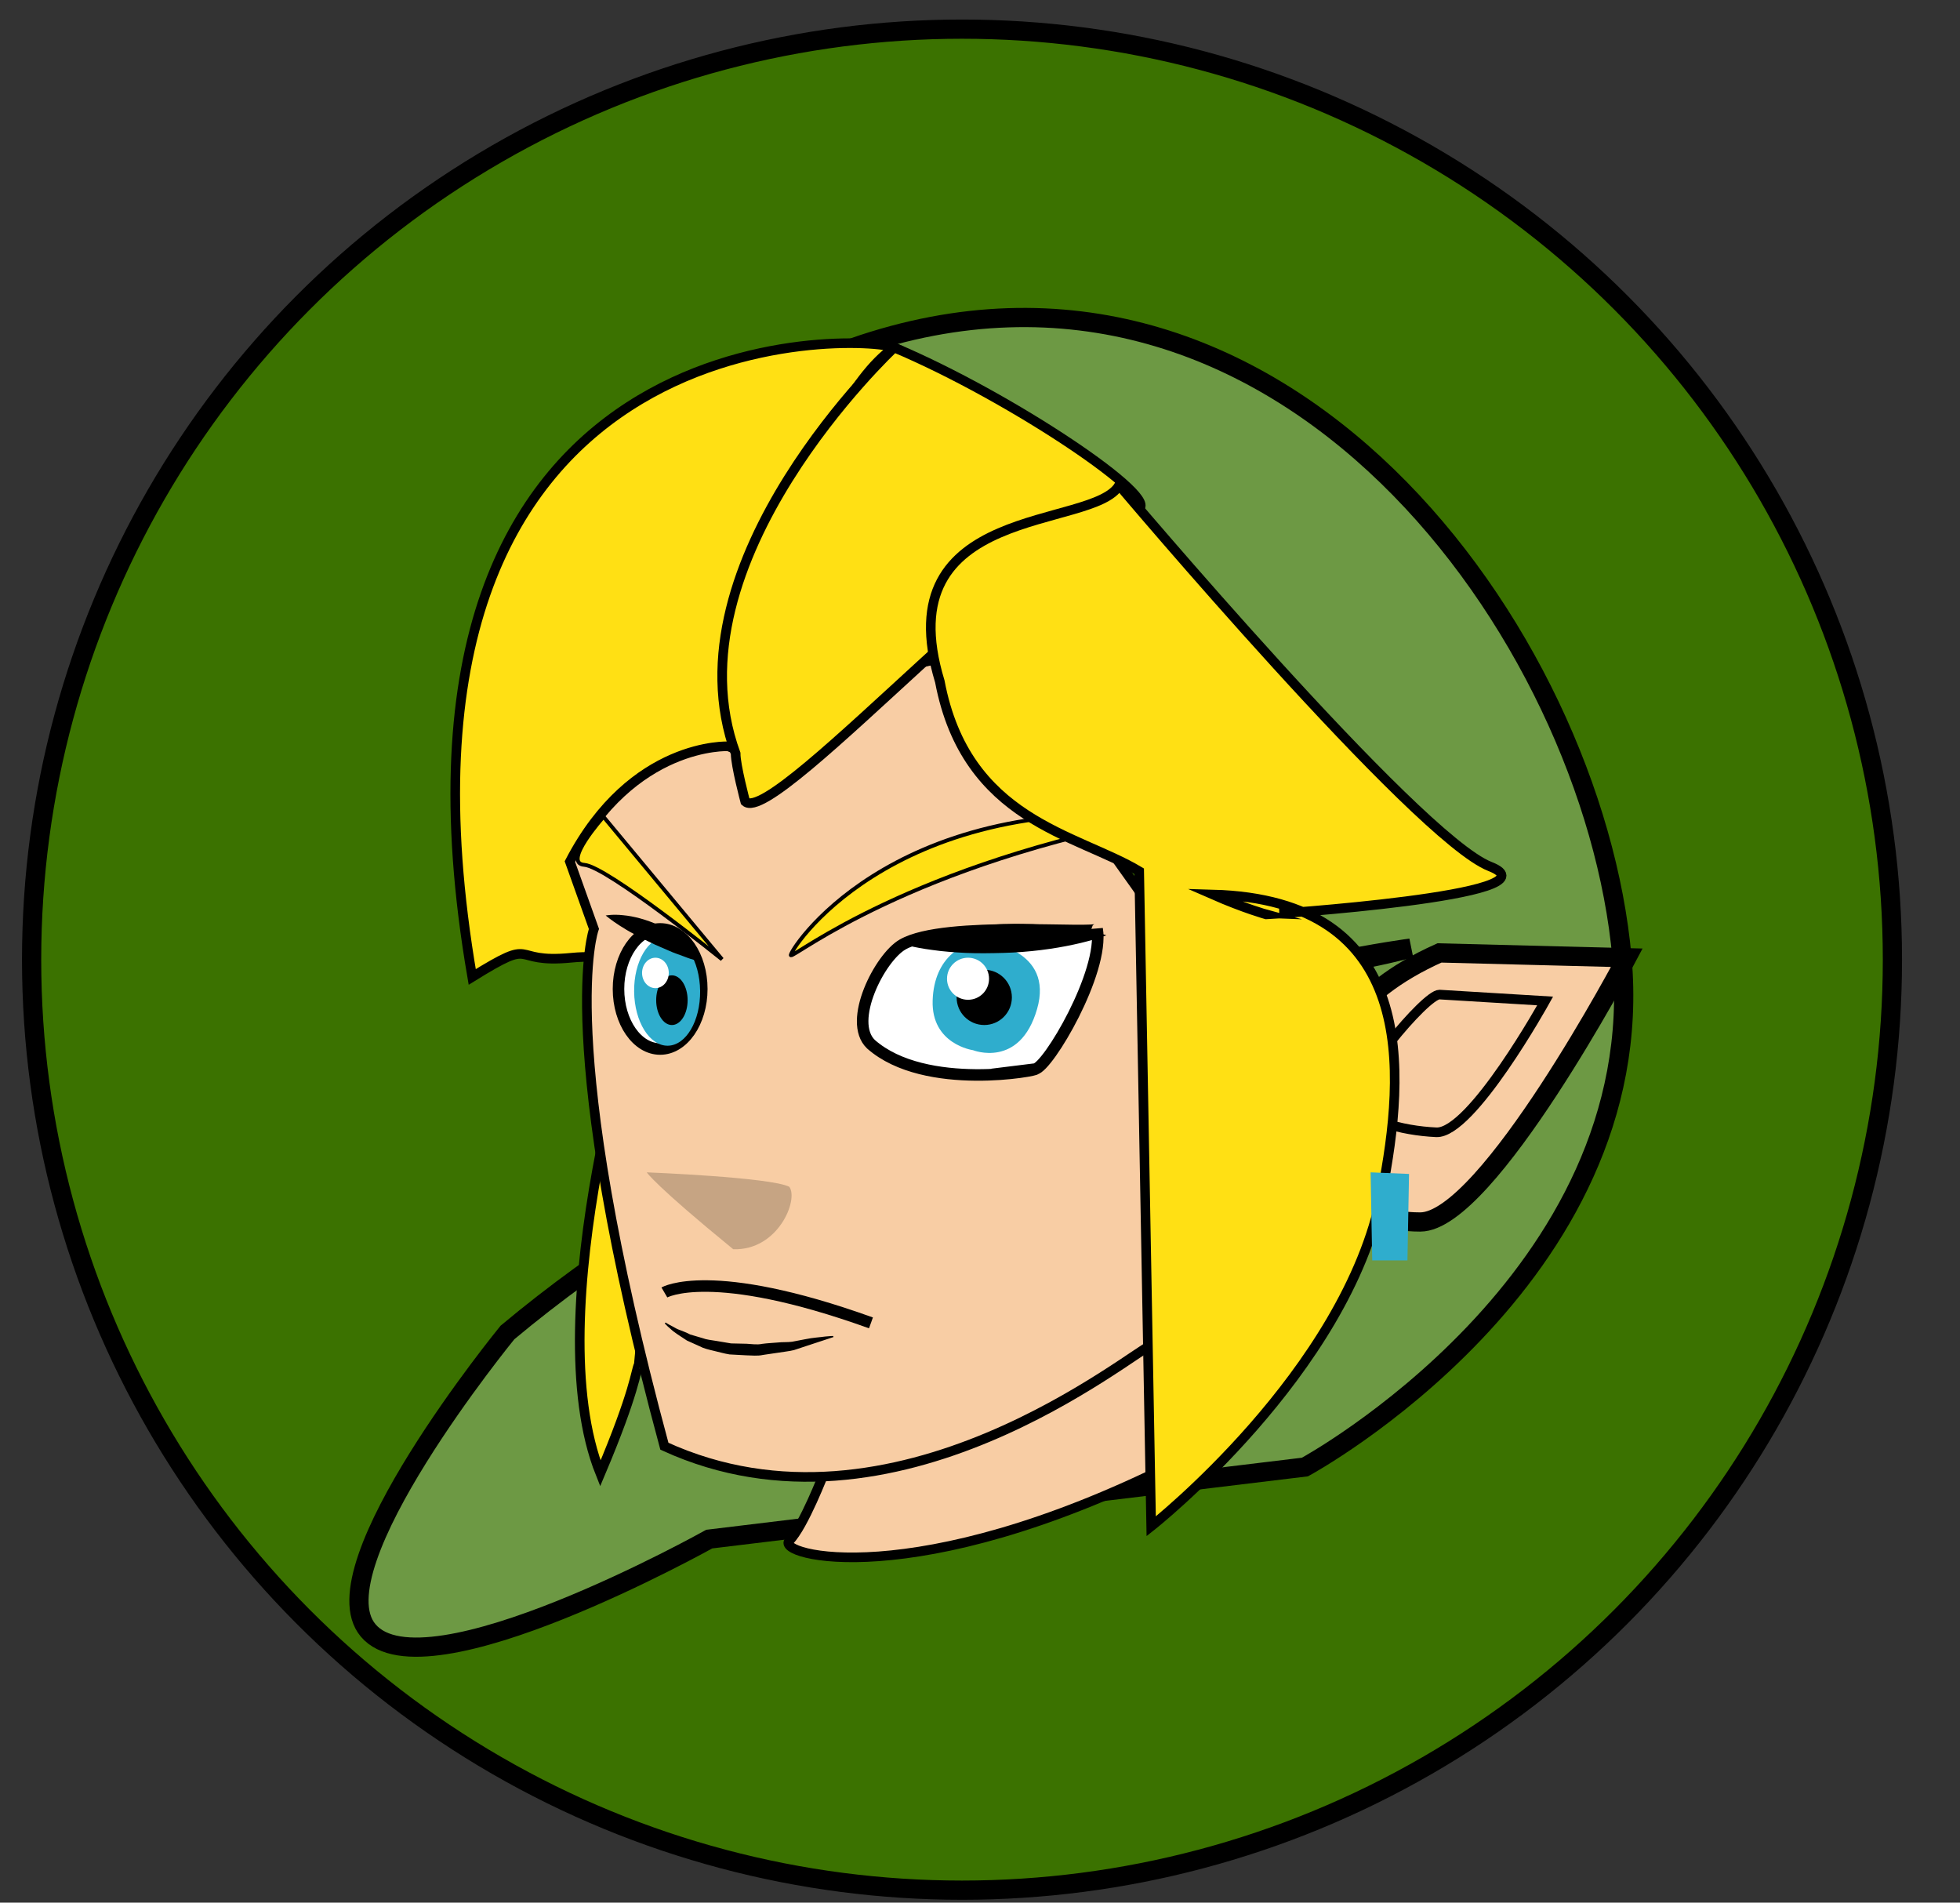 <?xml version="1.0" encoding="utf-8"?>
<!-- Generator: Adobe Illustrator 16.0.3, SVG Export Plug-In . SVG Version: 6.00 Build 0)  -->
<!DOCTYPE svg PUBLIC "-//W3C//DTD SVG 1.1//EN" "http://www.w3.org/Graphics/SVG/1.1/DTD/svg11.dtd">
<svg version="1.1" id="Calque_2" xmlns="http://www.w3.org/2000/svg" xmlns:xlink="http://www.w3.org/1999/xlink" x="0px" y="0px"
	 width="101.996px" height="99px" viewBox="0 0 101.996 99" enable-background="new 0 0 101.996 99" xml:space="preserve">
<rect x="0" y="0" width="101.996" height="99" fill="#333333" stroke="none"/>
<circle fill="#3B7200" stroke="#000000" stroke-miterlimit="10" cx="50.062" cy="49.933" r="48.417"/>
<path fill="#6D9944" stroke="#000000" stroke-miterlimit="10" d="M44.407,18.083c0,0,22,12.25,27.5,25.25c-13.75,10.25,1.5,6,1.5,6
	s-27.25,3.5-47,20c0,0-9.998,12.222-7.25,15.5c2.95,3.521,17.75-4.75,17.75-4.75l31-3.75c0,0,18-9.75,16.5-26.5
	S66.658,10.333,44.407,18.083z"/>
<path fill="none" stroke="#000000" stroke-miterlimit="10" d="M64.783,75.083"/>
<path fill="none" stroke="#000000" stroke-miterlimit="10" d="M44.032,17.708"/>
<path fill="#FFE014" stroke="#000000" stroke-width="0.5" stroke-miterlimit="10" d="M46.532,18.083
	c-1.5-0.667-27.958-2.083-21.958,32.75c3.5-2.167,1.834-0.667,5.167-1s3.667,1.5,3.667,1.5s-5.5,17-2.167,25.334
	c1.833-4.334,1.833-5.334,2-5.667C33.24,71,37.532,24.417,46.532,18.083z"/>
<path fill="#F8CDA4" stroke="#000000" stroke-width="0.5" stroke-miterlimit="10" d="M42.907,76.583c0,0-1.083,2.834-1.833,3.584
	s6.5,2.75,20-4c0.5-0.167,0.084-7.084,0.084-7.084L42.907,76.583z"/>
<path fill="#F8CDA4" stroke="#000000" stroke-width="0.5" stroke-miterlimit="10" d="M29.657,44.833l1.25,3.5
	c0,0-2.083,5.667,3.667,26.917c12,5.5,24.333-4.917,25.583-5.417s-1.125-18.25,1.75-18s-10.25-14-8.25-15.75
	c2.625-2.25-6.875-4-13.5,3c-0.375,0.625-2.25-0.25-2.25-0.25S32.907,38.583,29.657,44.833z"/>
<path fill="#FFE014" stroke="#000000" stroke-width="0.2" stroke-miterlimit="10" d="M31.407,42.5l6.167,7.417
	c0,0-6-4.834-7.167-4.917S31.407,42.5,31.407,42.5z"/>
<path fill="#F8CDA4" stroke="#000000" stroke-miterlimit="10" d="M74.908,49.583l9.75,0.25c0,0-7.25,13.75-10.75,13.75
	s-4.25-2.25-4.25-2.25S65.408,53.833,74.908,49.583z"/>
<path fill="none" stroke="#000000" stroke-width="0.5" stroke-miterlimit="10" d="M74.908,51.75l5.5,0.333
	c0,0-3.832,6.916-5.666,6.833s-3.918-0.666-4.168-1.583S74.158,51.75,74.908,51.75z"/>
<path fill="#FFE014" stroke="#000000" stroke-width="0.2" stroke-miterlimit="10" d="M41.157,49.708
	c-0.188-0.063,5-8.5,19.584-7.208C47.344,44.958,41.407,49.771,41.157,49.708z"/>
<path display="none" fill="#FFE014" d="M47.407,18.5"/>
<path fill="#FFE014" stroke="#000000" stroke-width="0.5" stroke-miterlimit="10" d="M46.532,18.083c0,0-11.917,11.125-8.25,21.125
	c0,0.625,0.5,2.5,0.5,2.5C40.31,43.125,55.408,25.833,59.199,26.5C60.621,26.045,52.619,20.645,46.532,18.083z"/>
<path fill="#FFE014" stroke="#000000" stroke-width="0.5" stroke-miterlimit="10" d="M77.533,45.083
	C73.699,43.583,58.24,25.25,58.24,25.25c-1.334,2.333-12.166,0.875-9.333,10.208c1.375,7.25,7.119,7.921,10.375,9.875l0.625,34.084
	c0,0,10.166-8,12-17.334c1.256-6.396,1.875-15.25-8.805-15.542c1.656,0.726,2.805,1.042,2.805,1.042S81.367,46.583,77.533,45.083z"
	/>
<path fill="#FFFFFF" stroke="#000000" stroke-width="0.6" stroke-miterlimit="10" d="M46.969,49.146
	c2.202-1.265,10.125-0.5,10.125-0.813c0.375,2.25-2.563,7.209-3.229,7.292c0.293,0.041-5.708,1.208-8.542-1.292
	C44.084,53.146,45.79,49.824,46.969,49.146z"/>
<path fill="#2FADCD" d="M51.342,49.021c0,0,3.525,0.375,2.625,3.485c-0.9,3.11-3.335,2.137-3.335,2.137s-2.173-0.3-2.098-2.586
	C48.606,49.77,50.18,48.908,51.342,49.021z"/>
<circle cx="51.219" cy="51.896" r="1.438"/>
<circle fill="#FFFFFF" cx="50.375" cy="50.927" r="1.094"/>
<g>
	<path d="M46.823,49.083c0,0,0.66-0.282,1.659-0.508c1.001-0.234,2.329-0.44,3.686-0.491c1.371-0.048,2.742,0.045,3.75,0.204
		c1.011,0.147,1.656,0.378,1.656,0.378s-0.697,0.272-1.703,0.482c-1.009,0.221-2.326,0.399-3.645,0.434
		c-0.66,0.019-1.342,0.029-1.971,0.001c-0.633-0.033-1.224-0.078-1.732-0.153C47.506,49.302,46.823,49.083,46.823,49.083z"/>
</g>
<path opacity="0.2" enable-background="new    " d="M33.656,61c0,0,6.417,0.25,7.417,0.75c0.5,0.666-0.583,3.334-2.917,3.25
	C34.073,61.667,33.656,61,33.656,61z"/>
<g>
	
		<ellipse fill="#FFFFFF" stroke="#000000" stroke-width="0.6" stroke-miterlimit="10" cx="34.353" cy="51.458" rx="2.167" ry="3.125"/>
	
		<ellipse transform="matrix(-0.012 -1 1 -0.012 -16.451 86.912)" fill="#2FADCD" cx="34.717" cy="51.584" rx="2.835" ry="1.717"/>
	<ellipse cx="34.965" cy="52.042" rx="0.818" ry="1.293"/>
	<ellipse fill="#FFFFFF" cx="34.107" cy="50.624" rx="0.695" ry="0.791"/>
</g>
<g>
	<path d="M31.519,47.636c0,0,0.378-0.076,0.915-0.014c0.539,0.047,1.231,0.23,1.877,0.53c0.312,0.174,0.637,0.319,0.901,0.534
		c0.269,0.205,0.517,0.394,0.698,0.603c0.368,0.409,0.542,0.74,0.542,0.74s-0.387-0.07-0.86-0.262
		c-0.239-0.093-0.529-0.181-0.812-0.313c-0.284-0.128-0.598-0.252-0.896-0.397c-0.296-0.154-0.604-0.286-0.876-0.45
		c-0.283-0.141-0.537-0.306-0.758-0.443C31.809,47.883,31.519,47.636,31.519,47.636z"/>
</g>
<g>
	<path d="M34.637,68.814c0,0,0.13,0.088,0.356,0.201c0.111,0.06,0.23,0.14,0.4,0.195c0.164,0.063,0.344,0.132,0.524,0.227
		c0.199,0.06,0.414,0.123,0.641,0.189c0.218,0.084,0.469,0.102,0.719,0.146c0.249,0.041,0.505,0.084,0.767,0.129
		c0.267,0.006,0.539,0.012,0.81,0.018c0.271,0.014,0.541,0.063,0.811,0.005c0.269-0.036,0.537-0.047,0.796-0.069
		c0.258-0.031,0.518-0.008,0.758-0.041c0.239-0.047,0.465-0.09,0.674-0.129c0.417-0.088,0.791-0.103,1.046-0.142
		c0.259-0.026,0.415-0.03,0.415-0.028l0.022,0.055c0,0-0.554,0.183-1.384,0.455c-0.208,0.068-0.433,0.144-0.671,0.222
		c-0.241,0.063-0.508,0.083-0.777,0.13c-0.271,0.04-0.551,0.081-0.836,0.123c-0.283,0.064-0.577,0.027-0.87,0.021
		c-0.292-0.017-0.585-0.03-0.873-0.047c-0.284-0.043-0.557-0.129-0.824-0.188c-0.268-0.063-0.526-0.123-0.75-0.244
		c-0.229-0.104-0.446-0.201-0.646-0.291c-0.365-0.245-0.682-0.431-0.863-0.616c-0.2-0.164-0.289-0.277-0.289-0.277L34.637,68.814z"
		/>
</g>
<path fill="none" stroke="#000000" stroke-miterlimit="10" d="M34.574,67.25"/>
<path fill="none" stroke="#000000" stroke-width="0.6" stroke-miterlimit="10" d="M34.574,67.25c0,0,2.417-1.417,10.75,1.583"/>
<polygon fill="#2FADCD" points="73.324,61.083 73.242,65.583 71.408,65.583 71.324,61 "/>
</svg>
